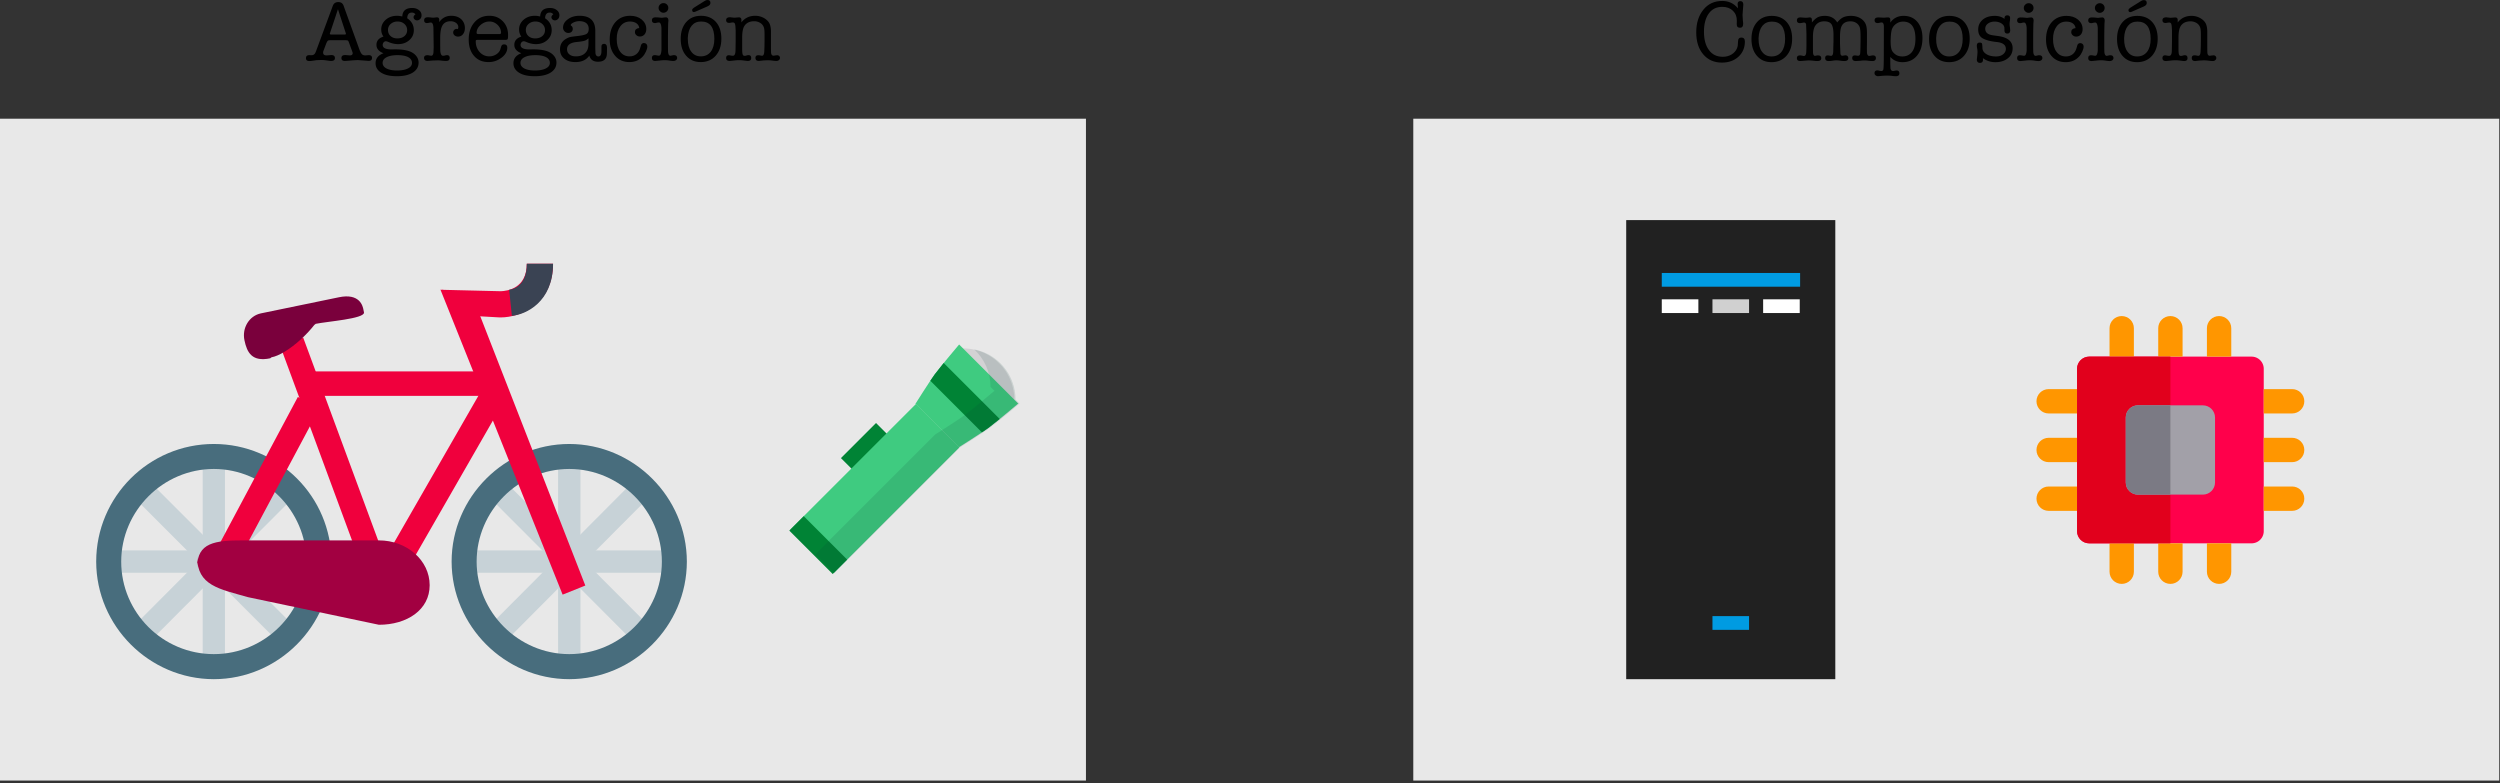 <svg xmlns="http://www.w3.org/2000/svg" xmlns:xlink="http://www.w3.org/1999/xlink" width="865" height="271" fill-rule="evenodd" stroke-linejoin="round" stroke-miterlimit="2" xmlns:v="https://vecta.io/nano"><rect width="100%" height="100%" fill="#333333" stroke="none"/><style><![CDATA[.B{fill-rule:nonzero}]]></style><path d="M489 41.073h375.739v229H489zm-489 0h375.739v229H0z" fill="#e8e8e8"/><g fill="#c7d2d7" class="B"><path d="M70.131 159.825h7.71v68.962h-7.71z"/><path d="M39.491 190.436h68.962v7.739H39.491z"/><path d="M46.901 172.641l5.45-5.436 48.735 48.778-5.464 5.436-48.721-48.778z"/><path d="M52.351 221.448l-5.45-5.436 48.692-48.85 5.464 5.45-48.707 48.835z"/></g><path d="M73.979 234.995c-22.311-.023-40.665-18.371-40.696-40.682 0-22.444 18.252-40.696 40.696-40.696s40.696 18.238 40.696 40.696c-.031 22.311-18.385 40.658-40.696 40.682zm0-72.738c-17.571.031-32.018 14.485-32.042 32.056 0 17.652 14.376 32.013 32.042 32.013s32.042-14.362 32.042-32.013c-.023-17.571-14.471-32.025-32.042-32.056z" fill="#486d7d" class="B"/><g fill="#c7d2d7" class="B"><path d="M193.107 159.825h7.724v68.962h-7.724z"/><path d="M162.495 190.436h68.947v7.739h-68.947z"/><path d="M169.89 172.627l5.45-5.436 48.707 48.821-5.464 5.436-48.692-48.821z"/><path d="M175.34 221.463l-5.464-5.436 48.664-48.864 5.464 5.436-48.664 48.864z"/></g><path d="M196.969 234.995c-22.316-.016-40.679-18.366-40.71-40.682.023-22.322 18.389-40.681 40.71-40.696 22.311.031 40.658 18.385 40.682 40.696-.023 22.308-18.373 40.658-40.682 40.682zm0-72.738c-17.577.023-32.033 14.48-32.056 32.056.039 17.563 14.493 31.998 32.056 32.013 17.561-.016 32.011-14.452 32.042-32.013-.023-17.571-14.471-32.025-32.042-32.056z" fill="#486d7d" class="B"/><g fill="#f0003d" class="B"><path d="M96.952 119.701l7.939-2.932 32.113 86.914-7.953 2.932-32.099-86.914z"/><path d="M71.347 196.802l7.395 4.105 31.727-59.464-7.41-4.091-31.713 59.449zm60.694-1.559l7.667 3.934 35.303-61.452-7.681-3.934-35.289 61.452z"/><path d="M202.519 202.595l-7.853 3.147-42.27-105.524 10.614 1.101 39.509 101.275z"/><path d="M106.779 128.512h65.042v8.454h-65.042zm66.401-18.681h-.257l-14.447-.815-5.597-8.747 20.402.494c2.189-.072 8.983-.958 8.983-9.512h9.083c0 13.632-10.871 18.581-18.167 18.581z"/></g><path d="M177.1 109.287l-.93-9.026c1.43-.172 6.108-1.373 6.108-9.012h9.083c-.014 13.203-9.341 17.58-14.262 18.038z" fill="#3a4353" class="B"/><path d="M117.221 102.864l-26.964 5.564c-4.02.858-6.58 5.007-5.679 9.298.887 4.291 2.646 7.553 8.897 6.251l.486-.358c2.403-.401 6.351-2.718 10.242-6.294 1.788-1.659 3.319-3.319 4.535-4.878l.501-.401c4.034-.83 16.779-1.745 16.708-3.891l-.186-.93c-.229-1.345-1.287-5.879-8.54-4.363z" fill="#7a003c" class="B"/><path d="M148.663 202.481c0 8.554-7.867 13.689-17.552 13.689l-45.331-9.555c-9.927-2.847-17.566-3.991-17.566-13.947v3.633c0-8.583 6.194-9.327 15.878-9.327h47.019c9.684 0 17.552 6.923 17.552 15.506z" fill="#a20041" class="B"/><path d="M303.105 146.361l5.605 5.605-12.143 12.143-5.605-5.605z" fill="#008335"/><g class="B"><path d="M350.941 138.27a17.72 17.72 0 0 0-17.718-17.718l-3.14 3.128 18.124 16.942 2.734-2.352z" fill="#d3d2d4"/><path d="M316.741 139.725l15.028 15.028s7.706-4.855 10.153-6.648c2.703-1.979 10.38-8.473 10.38-8.473l-20.441-20.441s-6.494 7.678-8.473 10.38c-1.793 2.448-6.648 10.153-6.648 10.153z" fill="#3fcb80"/></g><path d="M316.897 139.79l15.023 15.023-43.488 43.488-15.023-15.023z" fill="#3fcb80"/><g fill="#008335"><path d="M288.119 198.613l-15.023-15.023 4.997-4.997 15.023 15.023z"/><path d="M323.389 129.567l-1.502 2.179 17.856 17.856 2.179-1.502 3.971-3.141-19.364-19.364-3.141 3.971z" class="B"/></g><path d="M351.378 138.27c0-8.62-6.157-15.802-14.313-17.39 3.481 3.235 5.659 7.852 5.659 12.979l1.362 1.362s-7.678 6.494-10.38 8.473c-2.448 1.793-10.153 6.648-10.153 6.648l-.005-.005-41.366 41.366 6.532 6.532 43.488-43.488.005.005s7.706-4.855 10.153-6.648c2.703-1.979 10.38-8.473 10.38-8.473l-1.362-1.362z" fill="#094436" fill-opacity=".13" class="B"/><path d="M562.668 76.152h72.348v158.843h-72.348z" fill="#212121"/><path d="M574.974 103.562h12.663v4.75h-12.663z" fill="#fff"/><path d="M574.974 94.448h47.866v4.75h-47.866z" fill="#009be2"/><path d="M592.511 103.562h12.663v4.75h-12.663z" fill="#d0d0d0"/><path d="M592.511 213.178h12.663v4.75h-12.663z" fill="#009be2"/><path d="M610.048 103.562h12.663v4.75h-12.663z" fill="#fff"/><g transform="matrix(.181 0 0 .181 579.5 60.256)" class="B"><path d="M1102.435 348.832H792.13c-7.23 0-13.689 3.297-17.959 8.468-1.898 2.299-3.362 4.968-4.268 7.883a23.26 23.26 0 0 0-1.046 6.92v310.333c0 12.851 10.42 23.273 23.273 23.273h310.306c12.853 0 23.273-10.422 23.273-23.273V372.105c-.001-12.853-10.421-23.273-23.274-23.273z" fill="#ff004b"/><g fill="#ff9600"><path d="M877.47 348.832v-54.283c0-12.853-10.42-23.273-23.272-23.273s-23.273 10.42-23.273 23.273v54.283h46.545zm186.171 0v-54.283c0-12.853-10.42-23.273-23.273-23.273s-23.272 10.42-23.272 23.273v54.283h46.545zm-93.081 0v-54.283c0-12.853-10.42-23.273-23.273-23.273s-23.273 10.42-23.273 23.273v54.283h46.546z"/><use xlink:href="#B"/><use xlink:href="#B" x="-186.171"/><use xlink:href="#B" x="-93.082"/><path d="M1125.708 457.458h54.295c12.853 0 23.273-10.42 23.273-23.273s-10.42-23.273-23.273-23.273h-54.295v46.546z"/><use xlink:href="#C"/><use xlink:href="#C" y="-93.097"/><path d="M768.858 597.094h-54.309c-12.853 0-23.273 10.419-23.273 23.273s10.42 23.273 23.273 23.273h54.309v-46.546zm0-186.182h-54.309c-12.853 0-23.273 10.42-23.273 23.273s10.42 23.273 23.273 23.273h54.309v-46.546zm0 93.085h-54.309c-12.853 0-23.273 10.418-23.273 23.273s10.42 23.273 23.273 23.273h54.309v-46.546z"/></g><path d="M768.858 620.367v62.067c0 12.851 10.42 23.273 23.273 23.273h155.157V612.61h-62.059c-12.853 0-23.273-10.422-23.273-23.273V465.215c0-12.853 10.42-23.273 23.273-23.273h62.059v-93.11H792.131c-12.853 0-23.273 10.42-23.273 23.273v224.991c0-.002 0 23.271 0 23.271z" fill="#e1001c"/><path d="M1009.338 441.943h-124.11c-12.853 0-23.273 10.42-23.273 23.273v124.121c0 12.851 10.42 23.273 23.273 23.273h124.11c12.853 0 23.273-10.422 23.273-23.273V465.215c0-12.852-10.42-23.272-23.273-23.272z" fill="#a2a0a8"/><path d="M885.228 441.943c-12.853 0-23.273 10.42-23.273 23.273v124.121c0 12.851 10.42 23.273 23.273 23.273h62.048V441.943h-62.048z" fill="#7b7a84"/></g><g class="B"><path d="M595.899.33c2.22 0 4.02.84 5.43 2.55l-.03-.33v-.33c-.03-.12-.03-.18-.03-.21l-.06-.6c0-.69.33-1.02.96-1.02.69 0 1.02.42 1.02 1.26 0 .15-.03.63-.12 1.44l-.15 2.07c0 .54.03 1.08.09 1.65l.12 1.14v.3c0 .9-.36 1.35-1.08 1.35-.78 0-1.17-.42-1.14-1.29l.03-1.08c.03-1.44-.42-2.61-1.35-3.51s-2.16-1.35-3.69-1.35c-1.98 0-3.54.75-4.65 2.28s-1.68 3.63-1.68 6.3c0 2.73.57 4.86 1.74 6.39 1.14 1.56 2.73 2.31 4.8 2.31 1.11 0 2.13-.27 3.03-.81.87-.54 1.5-1.26 1.86-2.13.24-.57.36-1.35.36-2.34 0-.93.39-1.38 1.14-1.38.81 0 1.23.45 1.23 1.38 0 2.13-.75 3.9-2.22 5.25s-3.39 2.04-5.73 2.04c-2.7 0-4.86-.96-6.45-2.85-1.62-1.89-2.43-4.44-2.43-7.59 0-3.27.84-5.88 2.49-7.89 1.62-2.01 3.81-3 6.51-3z"/><use xlink:href="#D"/><path d="M626.919 6.9v.87c.72-.87 1.41-1.47 2.04-1.8.63-.3 1.44-.48 2.4-.48 1.95 0 3.39.75 4.32 2.28.69-.84 1.38-1.44 2.07-1.77s1.59-.51 2.7-.51c1.14 0 2.16.24 3.06.72.99.54 1.68 1.29 2.07 2.28.27.66.39 1.71.39 3.12v2.91l-.03 2.25.03 1.5c.09.72.36 1.08.78 1.08.15 0 .36-.03.63-.09s.48-.09.63-.09c.69 0 1.05.3 1.05.9 0 .69-.39 1.05-1.2 1.05-.3 0-.75-.03-1.35-.09a10.13 10.13 0 0 0-1.41-.12c-.33 0-.84.03-1.47.12l-1.5.09c-.84 0-1.26-.36-1.26-1.05 0-.6.33-.9.96-.9.09 0 .27.03.6.06a1.88 1.88 0 0 0 .48.06c.33 0 .54-.18.66-.51.09-.33.12-1.2.15-2.55l.03-1.83v-1.98c0-1.38-.09-2.4-.3-3.03-.24-.6-.63-1.11-1.2-1.47s-1.23-.54-1.98-.54c-1.41 0-2.4.48-2.97 1.47-.45.78-.66 2.13-.66 4.08v2.13l.15 3.51c.09.48.3.72.69.72.12 0 .3-.03.54-.09l.51-.06c.27 0 .51.09.72.27.18.21.27.45.27.72 0 .66-.48.99-1.41.99-.3 0-.75-.03-1.32-.12-.6-.09-1.05-.12-1.35-.12-.42 0-.87.03-1.38.12a7.41 7.41 0 0 1-1.32.12c-.81 0-1.23-.33-1.23-1.02 0-.63.3-.93.9-.93.21 0 .39.03.51.06.27.06.48.09.63.09.48 0 .72-.51.75-1.53l.03-1.41.03-1.29.03-.57v-2.49c0-1.74-.24-2.94-.69-3.63-.48-.69-1.32-1.02-2.52-1.02-1.32 0-2.34.48-3.03 1.44-.57.78-.87 2.13-.87 4.08v3.99l.03 1.41c.09.69.3 1.02.66 1.02.09 0 .3-.03.63-.12.03 0 .09 0 .18-.03h.21c.78 0 1.17.33 1.17.99 0 .63-.45.96-1.35.96-.33 0-.75-.03-1.26-.09-.69-.09-1.26-.12-1.74-.12-.24 0-.69.03-1.32.09l-1.56.12c-.81 0-1.2-.33-1.2-1.02 0-.63.39-.93 1.14-.93h.18a.53.53 0 0 0 .18.03l.75.15c.03.03.06.03.12.03.54 0 .84-.48.87-1.47l.06-1.71v-4.59l-.12-3.18c-.09-.42-.36-.63-.75-.63-.09 0-.36.06-.84.15l-.48.06c-.75 0-1.11-.33-1.11-.96 0-.69.42-1.02 1.23-1.02.21 0 .51.03.9.06l.99.06c.09 0 .21 0 .33-.03h.21l.72-.09h.09c.48 0 .72.3.72.87zm27.12-.03v.96c1.11-1.56 2.64-2.34 4.59-2.34 2.01 0 3.6.69 4.77 2.07s1.77 3.24 1.77 5.61c0 2.55-.63 4.56-1.86 6.06-1.26 1.53-2.94 2.28-5.04 2.28-1.74 0-3.15-.6-4.23-1.83v2.49l.06 1.47c.12.63.42.93.87.93.15 0 .36-.03.63-.09s.48-.09.63-.09c.63 0 .96.33.96.99s-.42.99-1.26.99c-.3 0-.75-.03-1.35-.12-.45-.06-1.11-.09-1.98-.09l-1.2.06-1.59.15c-.33 0-.63-.12-.87-.3-.24-.21-.36-.48-.36-.75 0-.63.33-.96 1.02-.96.12 0 .3.03.57.09a3.08 3.08 0 0 0 .75.12.66.66 0 0 0 .72-.57c.09-.39.12-1.5.15-3.27l.03-11.58c-.03-.93-.27-1.38-.78-1.38-.15 0-.36.03-.63.09a2.53 2.53 0 0 1-.69.12c-.75 0-1.11-.33-1.11-.99 0-.63.45-.96 1.32-.96l.72.03 1.11.06c.18 0 .45-.03.78-.06s.6-.03.75-.03c.51 0 .75.27.75.84zm.45 3.66c-.18.78-.27 1.74-.3 2.85 0 .09 0 .24-.03.45v.42c0 1.35.12 2.31.33 2.91.21.63.66 1.17 1.32 1.65.63.48 1.44.72 2.4.72 1.44 0 2.55-.54 3.36-1.59.78-1.02 1.17-2.52 1.17-4.47 0-3.99-1.41-6-4.26-6-.96 0-1.83.3-2.55.87a3.83 3.83 0 0 0-1.44 2.19z"/><use xlink:href="#D" x="61.44"/><path d="M690.189 5.49c1.35 0 2.46.36 3.36 1.05v-.12c0-.75.33-1.11.96-1.11.66 0 .99.33.99.96 0 .12-.03.42-.06.9a5.43 5.43 0 0 0-.12 1.2c0 .24.03.6.12 1.05l.09 1.05c0 .75-.33 1.14-.99 1.14-.63 0-.96-.33-.99-.96l-.03-.99c-.03-.6-.36-1.11-1.02-1.56-.69-.42-1.47-.63-2.37-.63-.93 0-1.68.24-2.31.69-.63.48-.93 1.08-.93 1.77 0 1.29.87 2.04 2.64 2.28l1.74.24c3.39.45 5.1 1.86 5.1 4.23 0 1.44-.54 2.61-1.65 3.48-1.11.9-2.55 1.35-4.32 1.35-1.65 0-3.09-.48-4.32-1.41.03.21.03.39.03.57 0 .72-.33 1.08-1.02 1.08-.75 0-1.11-.42-1.11-1.23 0 .15.06-.39.18-1.56l.06-.84c0-.48-.03-.93-.12-1.35s-.12-.75-.12-.99c0-.69.33-1.05.96-1.05.42 0 .69.09.81.3.09.21.15.72.18 1.59s.48 1.56 1.35 2.1 2.01.81 3.36.81c.99 0 1.8-.24 2.43-.75s.96-1.14.96-1.89c0-1.35-1.08-2.16-3.24-2.37-2.07-.21-3.63-.63-4.71-1.23-1.08-.57-1.62-1.62-1.62-3.09 0-1.41.54-2.52 1.59-3.42 1.05-.87 2.43-1.29 4.14-1.29z"/><use xlink:href="#E"/><use xlink:href="#F"/><use xlink:href="#E" x="24.6"/><use xlink:href="#G"/><path d="M753.489 6.93v.84c1.2-1.53 2.79-2.28 4.8-2.28 1.08 0 2.1.27 3.06.81.96.57 1.62 1.26 1.95 2.07.27.69.42 1.56.42 2.67v5.7l.03 1.53c.09.69.36 1.02.81 1.02.18 0 .42-.03.72-.09l.6-.06a1 1 0 0 1 .69.27.88.88 0 0 1 .27.66.95.95 0 0 1-.36.75c-.24.21-.54.3-.87.3-.27 0-.75-.03-1.38-.12a12.65 12.65 0 0 0-1.8-.12l-1.29.06-1.59.18c-.81 0-1.2-.36-1.2-1.05 0-.63.33-.93 1.02-.93.15 0 .33.03.54.06.39.09.63.12.72.12.48 0 .75-.54.78-1.65l.06-1.53.03-1.83v-2.28c0-1.05-.06-1.8-.15-2.19-.18-.75-.57-1.35-1.17-1.77a3.91 3.91 0 0 0-2.25-.69c-1.59 0-2.76.57-3.45 1.71-.48.78-.72 2.1-.72 3.99v3.99c0 .87.06 1.47.18 1.8s.33.48.66.48a2.2 2.2 0 0 0 .66-.12 2.22 2.22 0 0 1 .69-.12c.63 0 .93.33.93 1.02 0 .66-.39.99-1.2.99-.15 0-.69-.06-1.56-.18-.45-.06-.93-.09-1.47-.09-.42 0-.99.03-1.68.12l-1.5.15c-.84 0-1.26-.33-1.26-1.02 0-.63.33-.96.96-.96.09 0 .27.03.57.09a3.46 3.46 0 0 0 .78.09c.6 0 .9-.57.93-1.74l.06-3.33v-3.63l-.06-1.05c-.03-.69-.12-1.14-.24-1.41-.15-.24-.36-.36-.69-.36-.15 0-.33.03-.6.06-.27.06-.48.09-.63.09-.72 0-1.08-.33-1.08-.96 0-.66.45-.99 1.35-.99.12 0 .21 0 .3.03l1.11.12c.33 0 .6-.03.84-.06l.81-.06c.57 0 .87.3.87.9zM121.794 17.58l-1.08-2.94c-.12-.33-.24-.51-.36-.6-.15-.09-.42-.12-.81-.12h-5.34c-.39 0-.69.06-.81.21-.15.15-.36.51-.6 1.14l-.87 2.31c-.09.21-.12.42-.12.63 0 .63.39.96 1.17.96.21 0 .48-.03.87-.06l.81-.06c.81 0 1.23.36 1.23 1.05 0 .66-.45.99-1.35.99-.15 0-.39-.03-.66-.06l-1.5-.21c-.27-.03-.75-.06-1.38-.06l-1.47.06-1.26.18c-.57.09-.96.12-1.23.12-.78 0-1.17-.33-1.17-.99 0-.69.39-1.05 1.14-1.05.15 0 .27 0 .36.03h.39c.54 0 .96-.21 1.23-.63.12-.15.33-.63.6-1.41l5.58-15.09c.33-.84.96-1.26 1.89-1.26s1.53.42 1.83 1.26l5.37 14.88c.33.93.66 1.56.93 1.86s.69.45 1.2.45c.15 0 .27 0 .36-.03l.84-.06c.75 0 1.14.33 1.14.96 0 .69-.39 1.02-1.14 1.02-.21 0-.51-.03-.87-.06l-2.82-.21c-.75 0-1.95.09-3.6.24l-.96.06c-.81 0-1.2-.33-1.2-1.02s.45-1.02 1.32-1.02c.18 0 .45.03.81.06l.78.06c.66 0 .99-.27.99-.81 0-.09-.09-.33-.24-.78zm-2.16-6.12l-2.7-8.28-2.76 8.28-.06.21c0 .18.15.27.45.27h4.77c.24 0 .36-.09.36-.24 0-.03-.03-.12-.06-.24z"/><use xlink:href="#H"/><path d="M151.974 6.84v.81c1.05-1.47 2.43-2.19 4.17-2.19 1.41 0 2.52.39 3.42 1.17.84.81 1.29 1.83 1.29 3.06 0 .87-.21 1.59-.66 2.13a2.09 2.09 0 0 1-1.74.84c-.45 0-.84-.15-1.17-.42s-.48-.63-.48-1.02c0-.33.12-.6.36-.87.24-.24.51-.36.84-.36.06 0 .18.03.39.09.12-.24.18-.45.18-.66 0-.57-.24-1.08-.75-1.47s-1.17-.6-1.92-.6c-1.56 0-2.61.69-3.12 2.1-.33.87-.48 2.16-.48 3.9v1.98l.03 2.25c.09 1.14.42 1.71.93 1.71.27 0 .54-.03.81-.12.21-.06.42-.09.57-.09.63 0 .96.33.96.96 0 .69-.42 1.05-1.23 1.05h-.12c-.3 0-.75-.03-1.35-.09-.63-.09-1.08-.12-1.38-.12l-1.89.06-1.68.15c-.81 0-1.23-.36-1.23-1.05 0-.63.39-.93 1.14-.93.21 0 .36 0 .45.03l.45.09.42.06c.51 0 .78-.45.81-1.38l.06-1.53-.09-6.81c-.06-1.17-.36-1.77-.9-1.77a3.36 3.36 0 0 0-.66.09 3.36 3.36 0 0 1-.66.09c-.66 0-.99-.33-.99-.96 0-.69.42-1.05 1.29-1.05.21 0 .51.03.9.06a6.38 6.38 0 0 0 .9.09c.15 0 .42-.03.78-.06.15-.03.36-.06.57-.06.51 0 .78.27.78.84zm23.82 5.31c0 .75-.06 1.23-.15 1.38-.09.18-.39.27-.87.27h-9.54c-.27 0-.42.03-.51.09-.09.09-.12.21-.12.36 0 1.5.45 2.76 1.35 3.75a4.35 4.35 0 0 0 3.36 1.5c.87 0 1.68-.24 2.43-.72.72-.48 1.2-1.08 1.41-1.83l.27-.87c.15-.48.48-.72.99-.72.75 0 1.11.39 1.11 1.14 0 1.29-.66 2.46-1.98 3.45-1.32 1.02-2.82 1.53-4.5 1.53-2.1 0-3.78-.69-5.01-2.13-1.23-1.38-1.86-3.3-1.86-5.67 0-2.43.66-4.41 1.98-5.94s3.03-2.28 5.16-2.28c1.89 0 3.42.63 4.65 1.89s1.83 2.85 1.83 4.8zm-10.89-.78c0 .27.21.42.66.42h7.17c.42 0 .63-.15.63-.42 0-1.05-.39-1.98-1.2-2.76s-1.74-1.17-2.82-1.17c-1.11 0-2.13.39-3.06 1.2s-1.38 1.74-1.38 2.73z"/><use xlink:href="#H" x="47.7"/><path d="M206.934 21.36c-1.65 0-2.64-.72-3.03-2.13-1.02 1.5-2.61 2.25-4.8 2.25-1.62 0-2.91-.39-3.87-1.2-.99-.81-1.47-1.86-1.47-3.21 0-1.65.72-2.88 2.13-3.66.54-.3.99-.51 1.41-.6.39-.09 1.17-.18 2.34-.33 1.68-.18 2.79-.42 3.3-.75s.75-.9.75-1.77c0-.81-.27-1.47-.84-1.95-.57-.45-1.38-.69-2.4-.69-.9 0-1.74.24-2.52.75-.3.21-.45.42-.45.63 0 .09.09.18.27.3.27.21.42.54.42 1.02a1.36 1.36 0 0 1-.42.99c-.3.27-.66.39-1.11.39-.51 0-.96-.18-1.29-.54a1.81 1.81 0 0 1-.54-1.32c0-1.11.57-2.07 1.68-2.88s2.43-1.2 4.02-1.2c3.63 0 5.46 1.74 5.46 5.25v6.06l.06 1.71c.12.69.45 1.05 1.02 1.05.69 0 1.05-.63 1.05-1.92v-1.47c0-.63.3-.96.93-.96.66 0 .99.48.99 1.44v.15l-.03 1.71c-.03 1.92-1.05 2.88-3.06 2.88zm-3.33-5.97l.03-2.13c-.45.39-.9.69-1.38.84-.51.15-1.38.3-2.64.42-2.28.21-3.42 1.05-3.42 2.52 0 .75.27 1.35.84 1.8.54.45 1.29.66 2.22.66 1.35 0 2.4-.36 3.18-1.11.75-.72 1.14-1.71 1.17-3z"/><use xlink:href="#F" x="-496.965" y="-0.03"/><path d="M231.114 12.27v3.9l.03 1.77c.09.9.36 1.35.81 1.35.09 0 .36-.06.75-.15.09-.03.24-.06.45-.06.75 0 1.14.33 1.14.99 0 .27-.12.51-.36.72-.27.21-.57.3-.96.3-.33 0-.81-.03-1.44-.15-.66-.09-1.14-.12-1.47-.12-.51 0-1.11.03-1.74.12l-1.56.15c-.81 0-1.2-.33-1.2-1.02 0-.66.33-.99 1.02-.99.15 0 .39.03.72.09.3.06.54.09.69.09.48 0 .78-.63.87-1.92V9.66c-.09-1.26-.39-1.89-.9-1.89a3.36 3.36 0 0 0-.66.09c-.3.09-.51.12-.66.12-.72 0-1.08-.33-1.08-.96 0-.69.45-1.02 1.32-1.02l.81.03 1.23.12c.15 0 .39-.03.75-.09l.72-.06c.57 0 .87.39.87 1.17 0 .09-.06.63-.06.72-.03.15-.03.78-.06 1.86l-.03 2.52zm-1.56-7.86c-.45 0-.84-.18-1.17-.51-.36-.33-.51-.72-.51-1.17s.15-.84.51-1.17c.33-.33.72-.48 1.17-.48s.87.15 1.2.48.48.72.48 1.17-.15.84-.48 1.17-.75.51-1.2.51z"/><use xlink:href="#G" x="-496.965" y="-0.03"/><path d="M256.524 6.9v.84c1.2-1.53 2.79-2.28 4.8-2.28 1.08 0 2.1.27 3.06.81.96.57 1.62 1.26 1.95 2.07.27.69.42 1.56.42 2.67v5.7l.03 1.53c.09.69.36 1.02.81 1.02.18 0 .42-.03.72-.09l.6-.06a1 1 0 0 1 .69.27.88.88 0 0 1 .27.66.95.95 0 0 1-.36.75c-.24.21-.54.3-.87.3-.27 0-.75-.03-1.38-.12a12.65 12.65 0 0 0-1.8-.12l-1.29.06-1.59.18c-.81 0-1.2-.36-1.2-1.05 0-.63.33-.93 1.02-.93.15 0 .33.03.54.06.39.09.63.12.72.12.48 0 .75-.54.78-1.65l.06-1.53.03-1.83V12c0-1.05-.06-1.8-.15-2.19-.18-.75-.57-1.35-1.17-1.77a3.91 3.91 0 0 0-2.25-.69c-1.59 0-2.76.57-3.45 1.71-.48.78-.72 2.1-.72 3.99v3.99c0 .87.06 1.47.18 1.8s.33.48.66.48a2.2 2.2 0 0 0 .66-.12 2.22 2.22 0 0 1 .69-.12c.63 0 .93.33.93 1.02 0 .66-.39.99-1.2.99-.15 0-.69-.06-1.56-.18-.45-.06-.93-.09-1.47-.09-.42 0-.99.03-1.68.12l-1.5.15c-.84 0-1.26-.33-1.26-1.02 0-.63.33-.96.96-.96.09 0 .27.03.57.09a3.46 3.46 0 0 0 .78.09c.6 0 .9-.57.93-1.74l.06-3.33v-3.63l-.06-1.05c-.03-.69-.12-1.14-.24-1.41-.15-.24-.36-.36-.69-.36-.15 0-.33.03-.6.06-.27.06-.48.09-.63.09-.72 0-1.08-.33-1.08-.96 0-.66.45-.99 1.35-.99.12 0 .21 0 .3.03l1.11.12c.33 0 .6-.03.84-.06l.81-.06c.57 0 .87.3.87.9z"/></g><defs ><path id="B" d="M1017.096 705.706v54.297c0 12.851 10.42 23.273 23.273 23.273s23.273-10.422 23.273-23.273v-54.297h-46.546z"/><path id="C" d="M1125.708 643.64h54.295c12.853 0 23.273-10.422 23.273-23.273s-10.42-23.273-23.273-23.273h-54.295v46.546z"/><path id="D" d="M612.939 21.51c-2.1 0-3.78-.72-5.04-2.19-1.26-1.44-1.89-3.39-1.89-5.82s.63-4.38 1.92-5.85c1.26-1.44 2.97-2.16 5.1-2.16 2.19 0 3.9.72 5.16 2.13s1.89 3.36 1.89 5.79-.66 4.41-1.95 5.88-3.03 2.22-5.19 2.22zm.15-14.04c-1.41 0-2.49.48-3.3 1.47s-1.23 2.37-1.32 4.17v.39c0 1.89.39 3.36 1.2 4.41.78 1.08 1.89 1.62 3.3 1.62 1.47 0 2.61-.54 3.45-1.62.81-1.05 1.23-2.55 1.23-4.44 0-3.99-1.53-6-4.56-6z"/><path id="E" d="M703.479 12.3v3.9l.03 1.77c.09.9.36 1.35.81 1.35.09 0 .36-.06.75-.15.09-.03.24-.06.45-.06.75 0 1.14.33 1.14.99 0 .27-.12.51-.36.72-.27.21-.57.3-.96.3-.33 0-.81-.03-1.44-.15-.66-.09-1.14-.12-1.47-.12-.51 0-1.11.03-1.74.12l-1.56.15c-.81 0-1.2-.33-1.2-1.02 0-.66.33-.99 1.02-.99.15 0 .39.03.72.09.3.06.54.09.69.09.48 0 .78-.63.87-1.92V9.69c-.09-1.26-.39-1.89-.9-1.89a3.36 3.36 0 0 0-.66.09c-.3.09-.51.12-.66.12-.72 0-1.08-.33-1.08-.96 0-.69.45-1.02 1.32-1.02l.81.03 1.23.12c.15 0 .39-.03.75-.09l.72-.06c.57 0 .87.39.87 1.17 0 .09-.06.63-.06.72-.03.15-.03.78-.06 1.86l-.03 2.52zm-1.56-7.86c-.45 0-.84-.18-1.17-.51-.36-.33-.51-.72-.51-1.17s.15-.84.51-1.17c.33-.33.72-.48 1.17-.48s.87.15 1.2.48.48.72.48 1.17-.15.84-.48 1.17-.75.51-1.2.51z"/><path id="F" d="M716.649 11.1c0-.81.51-1.26 1.5-1.38-.09-.69-.42-1.26-.99-1.65s-1.32-.6-2.22-.6c-1.38 0-2.49.54-3.33 1.65s-1.26 2.55-1.26 4.38c0 1.89.39 3.36 1.2 4.41.78 1.08 1.86 1.62 3.27 1.62.87 0 1.65-.24 2.31-.75.63-.51 1.08-1.2 1.32-2.07l.36-1.2c.21-.39.54-.6.96-.6.33 0 .63.12.84.33s.33.51.33.84c0 .51-.15 1.11-.48 1.8s-.69 1.29-1.14 1.74c-1.17 1.26-2.7 1.89-4.59 1.89-2.04 0-3.69-.72-4.92-2.16-1.26-1.44-1.89-3.33-1.89-5.67 0-2.49.66-4.47 1.95-5.97 1.29-1.47 3-2.22 5.13-2.22 1.59 0 2.94.42 3.99 1.29 1.05.9 1.59 1.98 1.59 3.33 0 .75-.21 1.35-.6 1.83-.42.48-.96.72-1.59.72-.51 0-.9-.15-1.23-.45-.36-.3-.51-.66-.51-1.11z"/><path id="G" d="M739.419 21.51c-2.1 0-3.78-.72-5.04-2.19-1.26-1.44-1.89-3.39-1.89-5.82s.63-4.38 1.92-5.85c1.26-1.44 2.97-2.16 5.1-2.16 2.19 0 3.9.72 5.16 2.13s1.89 3.36 1.89 5.79-.66 4.41-1.95 5.88-3.03 2.22-5.19 2.22zm3.36-20.46c0 .51-.36.9-1.05 1.2l-4.26 1.86-.42.09c-.39 0-.6-.24-.6-.72 0-.27.21-.51.6-.78l3.78-2.37c.33-.21.63-.3.93-.3.69 0 1.02.33 1.02 1.02zm-3.21 6.42c-1.41 0-2.49.48-3.3 1.47s-1.23 2.37-1.32 4.17v.39c0 1.89.39 3.36 1.2 4.41.78 1.08 1.89 1.62 3.3 1.62 1.47 0 2.61-.54 3.45-1.62.81-1.05 1.23-2.55 1.23-4.44 0-3.99-1.53-6-4.56-6z"/><path id="H" d="M137.424 5.46c.51 0 1.11.09 1.77.24.09-1.95 1.23-2.94 3.42-2.94.93 0 1.68.24 2.31.72s.93 1.08.93 1.83c0 .48-.15.9-.45 1.23-.33.33-.69.51-1.11.51a1.23 1.23 0 0 1-.84-.33 1.01 1.01 0 0 1-.36-.78c0-.33.21-.66.66-.99-.33-.39-.72-.6-1.23-.6-1.05 0-1.59.66-1.62 1.98 1.53 1.02 2.28 2.4 2.28 4.11 0 1.38-.51 2.52-1.56 3.45s-2.34 1.38-3.9 1.38c-1.11 0-2.25-.27-3.42-.78-.33-.15-.6-.21-.81-.21-.27 0-.54.12-.75.36-.21.27-.33.57-.33.9 0 1.05 1.05 1.56 3.15 1.56h.18c.15 0 .33 0 .54-.03h.36c1.89 0 3.45.18 4.62.54 1.11.33 1.98.87 2.61 1.59s.96 1.53.96 2.43c0 1.47-.66 2.61-2.01 3.48-1.35.84-3.18 1.26-5.49 1.26s-4.11-.39-5.4-1.2c-1.32-.81-1.98-1.89-1.98-3.3 0-1.62.9-2.76 2.73-3.45-1.62-.63-2.43-1.59-2.43-2.88 0-1.41.81-2.37 2.43-2.88-.51-.69-.78-1.53-.78-2.46 0-1.35.54-2.49 1.59-3.39s2.34-1.35 3.93-1.35zm.09 1.98c-.87 0-1.62.27-2.25.78s-.96 1.17-1.02 1.95v.18c0 .87.3 1.59.9 2.13s1.38.81 2.34.81c.99 0 1.83-.27 2.46-.81s.93-1.23.93-2.07c0-.87-.33-1.56-.96-2.13s-1.44-.84-2.4-.84zm.03 11.64c-1.59 0-2.85.24-3.78.72s-1.38 1.14-1.38 1.95.45 1.47 1.35 1.95c.9.45 2.1.69 3.63.69 1.59 0 2.88-.24 3.81-.72s1.38-1.11 1.38-1.92c0-.84-.45-1.5-1.32-1.98-.87-.45-2.1-.69-3.69-.69z"/></defs></svg>